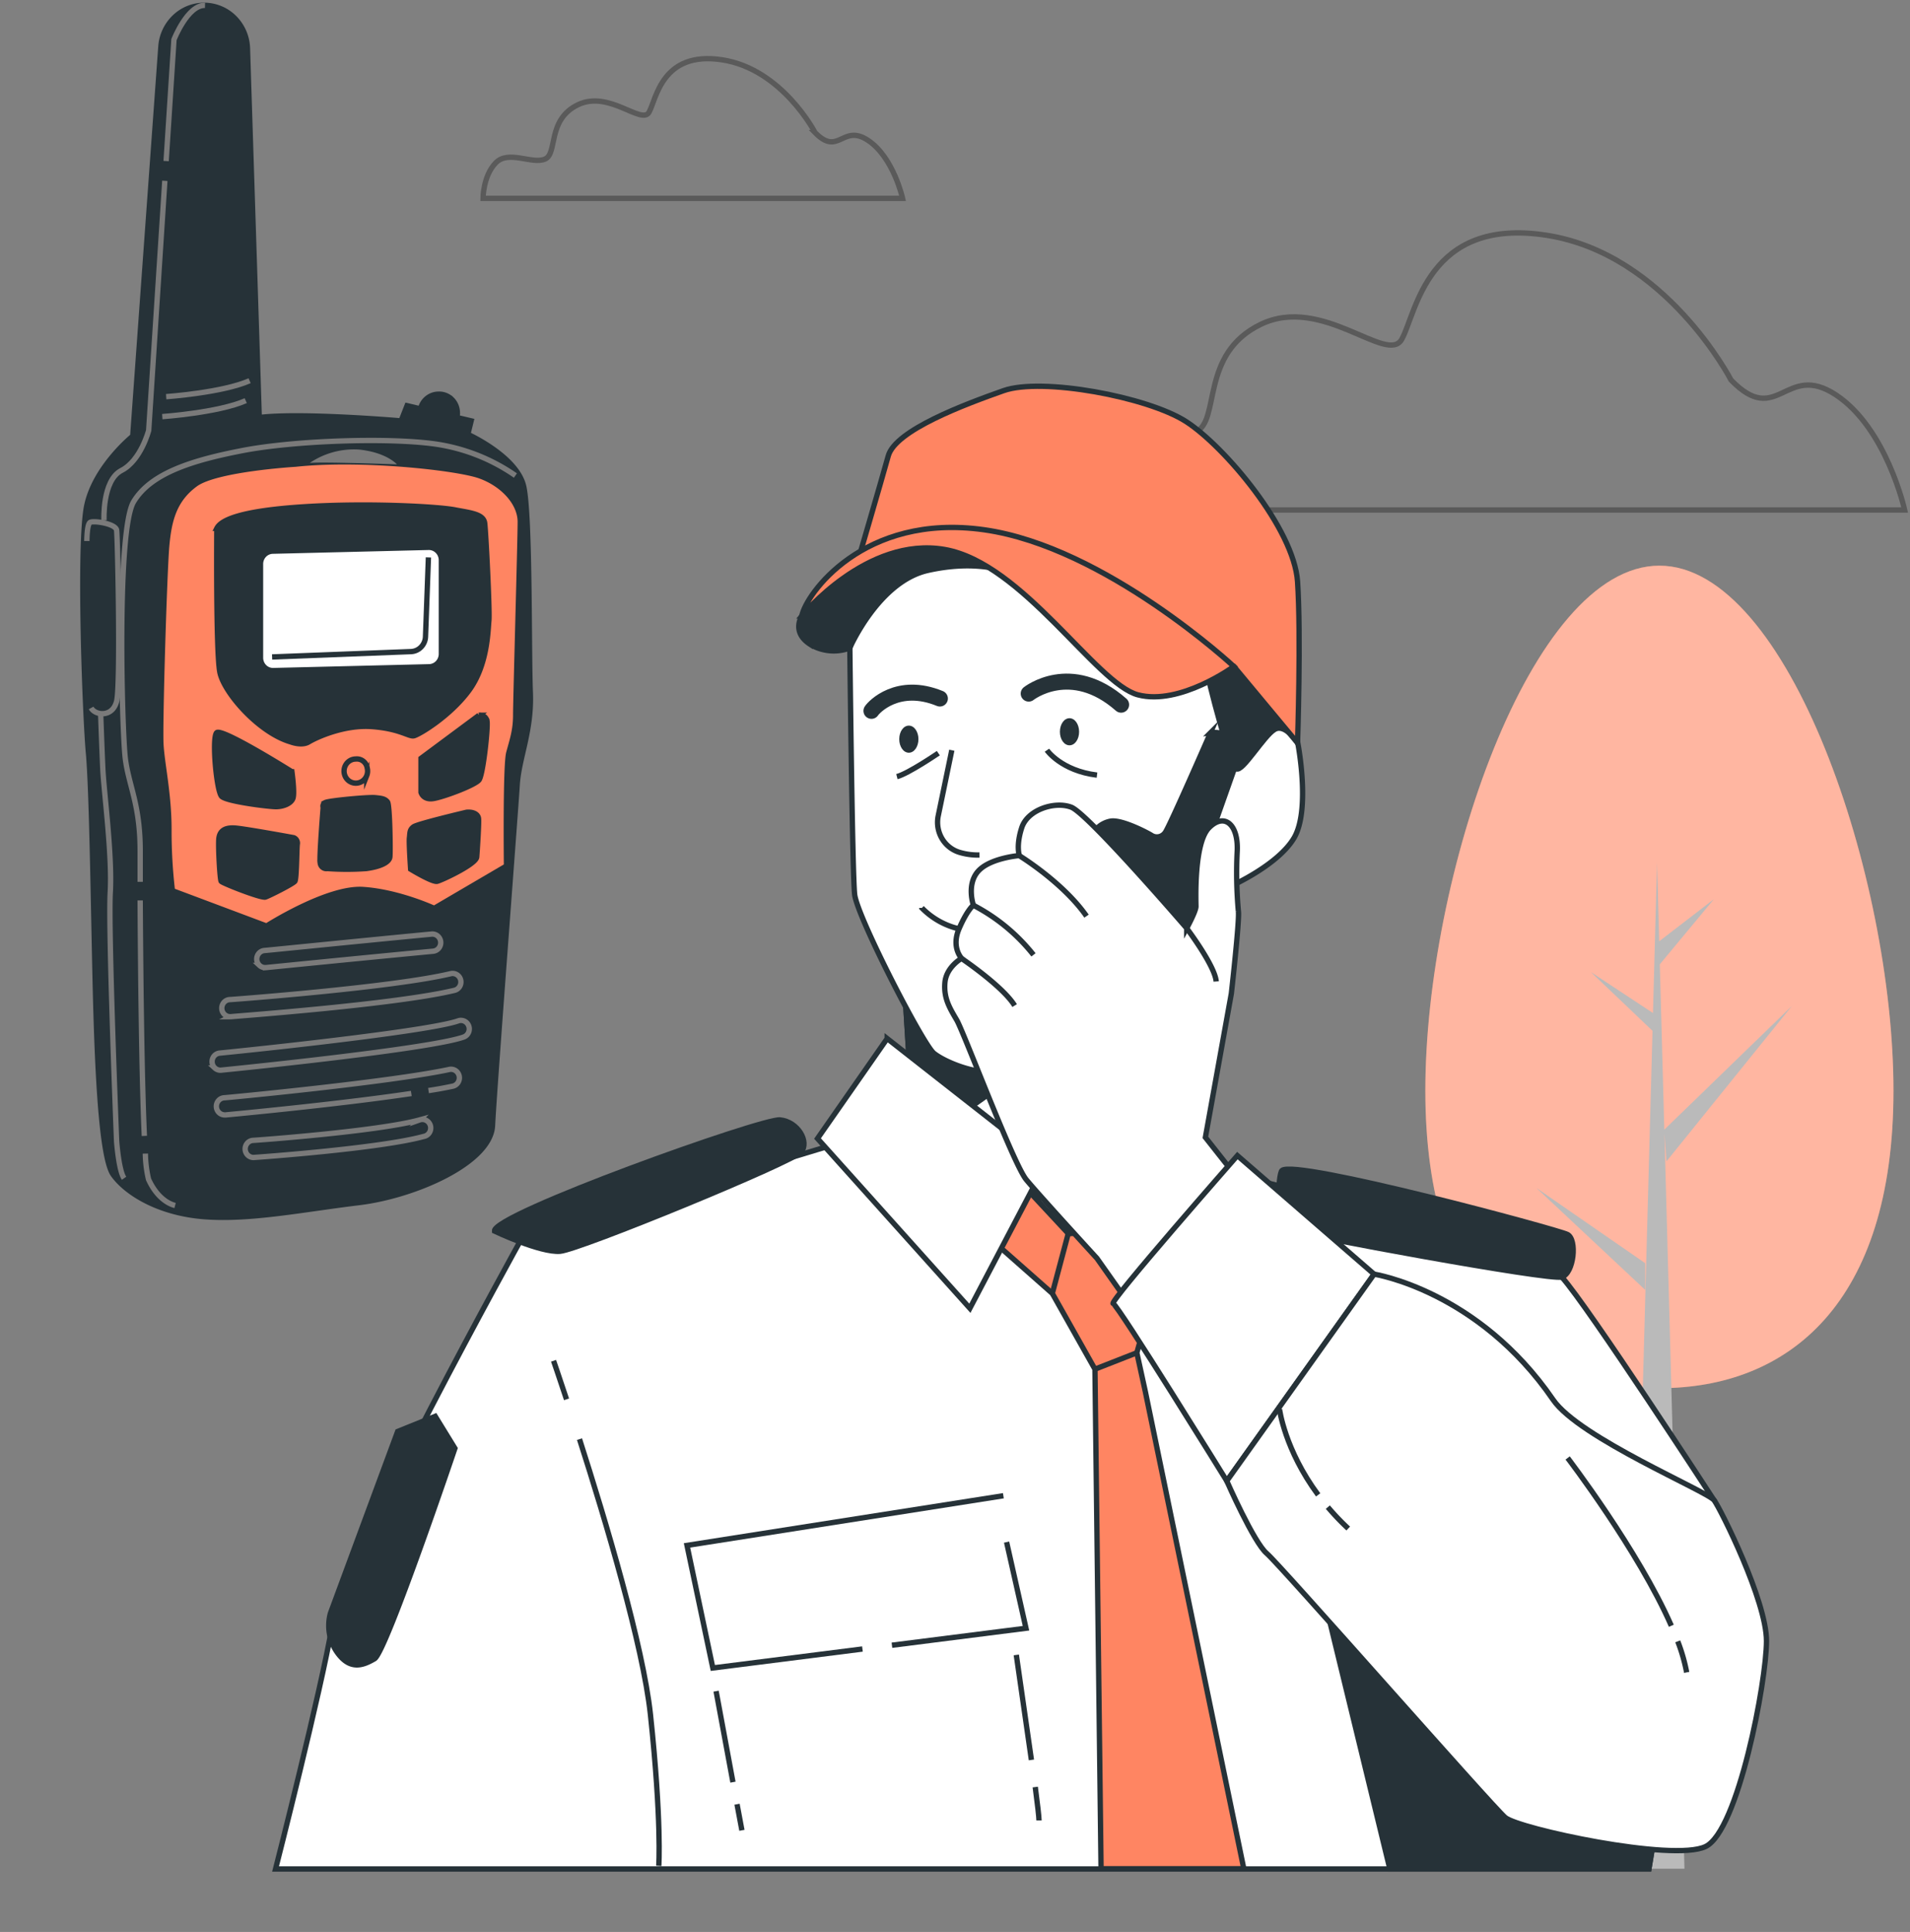 <svg width="358" height="362" fill="none" xmlns="http://www.w3.org/2000/svg"><rect width="100%" height="100%" fill="#808080" stroke="none"/><path d="M85.72 77.28a3.667 3.667 0 01-.505 2.043 3.534 3.534 0 01-1.535 1.4c-.637.3-1.347.396-2.037.277a3.47 3.47 0 01-1.838-.942 3.619 3.619 0 01-1.007-1.839 3.681 3.681 0 01.172-2.1 3.58 3.58 0 011.29-1.641 3.441 3.441 0 011.965-.616c.449-.012.895.067 1.313.233.419.165.802.414 1.126.731a3.5 3.5 0 01.767 1.119c.181.42.28.874.29 1.334z" fill="#263238" stroke="#263238" stroke-miterlimit="10"/><path d="M30.16 8.72l-5.278 73.004s-7.038 5.68-8.602 12.948c-1.564 7.268-.313 39.799.305 46.426.618 6.627.923 28.079 1.236 41.717.312 13.638.922 33.79 3.386 37.264 2.463 3.474 8.601 7.269 17.203 7.902 8.602.634 18.416-1.38 28.88-2.647 10.462-1.268 24.694-7.461 25.023-14.441.328-6.979 4.316-58.756 4.621-63.802.305-5.046 2.769-10.109 2.463-17.377-.304-7.268 0-32.852-1.227-38.508-1.228-5.656-10.479-9.82-10.479-9.82l.618-2.526-12.011-2.84-1.119 2.848s-18.595-1.605-26.587-.634L46.379 9.056a8.43 8.43 0 00-2.41-5.655 8.017 8.017 0 00-5.543-2.4 8.008 8.008 0 00-5.632 2.17 8.42 8.42 0 00-2.634 5.548z" fill="#263238" stroke="#263238" stroke-miterlimit="10"/><path d="M55.38 86.97s-14.858.883-18.768 3.755-4.95 6.619-5.38 11.697c-.43 5.078-1.29 33.341-1.072 37.096.22 3.754 1.502 9.274 1.502 15.892a96.256 96.256 0 00.649 11.488l17.65 6.619s11.4-7.285 18.079-6.843c6.678.441 13.34 3.53 13.34 3.53l13.56-7.943s-.219-18.772.43-21.195c.65-2.423 1.29-4.196 1.29-7.068s.86-32.675.86-36.213c0-3.538-3.229-7.06-7.53-8.608-4.3-1.549-22.341-3.53-34.61-2.207z" fill="#FF8562" stroke="#263238" stroke-miterlimit="10"/><path d="M58.07 86.738a14.757 14.757 0 019.29-2.495c5.137.553 7.037 2.768 7.037 2.768s-13.645-.506-16.328-.273z" fill="#7A7A7A"/><path d="M40.64 98.996s-.189 23.097.562 26.94c.75 3.842 7.32 11.36 13.294 13.084 0 0 2.056.803 3.37 0 1.314-.802 6.569-3.265 11.824-2.88 5.255.385 6.936 1.926 7.874 1.733.939-.192 6.757-3.658 10.315-8.472 3.558-4.813 3.566-11.351 3.753-13.084.188-1.733-.563-16.55-.782-18.283-.218-1.733-2.627-1.926-5.622-2.503-2.995-.578-15.945-1.348-28.151-.578-12.207.77-15.687 2.543-16.438 4.043zm49.147 35.026l-10.878 8.079v6.354s.376 1.54 2.44 1.155c2.065-.385 7.687-2.503 8.438-3.466.75-.962 1.69-9.627 1.501-10.966a1.348 1.348 0 00-.51-.907 1.29 1.29 0 00-.47-.229 1.286 1.286 0 00-.521-.02zm-35.072 10.582s.563 4.011.187 5.006c-.375.995-1.876 1.54-3.19 1.54s-9.196-.963-10.166-1.925c-.97-.963-1.869-10.967-.938-11.93.93-.962 14.107 7.309 14.107 7.309zm5.865 6.691s-.782 9.627-.556 10.429a1.192 1.192 0 00.451.803 1.133 1.133 0 00.879.216c2.429.174 4.867.174 7.296 0 2.541-.337 4.308-1.132 4.426-2.158.117-1.027 0-9.756-.446-10.317-.446-.562-.993-.682-2.346-.803-1.353-.12-8.602.562-9.29.907a.712.712 0 00-.392.374.74.74 0 00-.022.549zm-5.529 5.671s-9.29-1.708-11.057-1.813c-1.767-.104-2.878.45-2.987 2.15-.11 1.701.218 7.493.445 7.83.227.337 7.515 3.209 8.29 2.953.774-.257 5.2-2.495 5.528-2.953.328-.457.336-5.896.446-6.923a1.098 1.098 0 00-.104-.75 1.06 1.06 0 00-.56-.494zm32.398-4.765s-9.142 2.158-9.924 2.72c-.782.562-.664 1.139-.782 2.046-.117.906.227 5.896.227 5.896s4.09 2.495 4.974 2.271c.883-.225 7.296-3.209 7.405-4.541.11-1.332.446-6.466.336-7.26-.11-.795-1.024-1.244-2.236-1.132z" fill="#263238" stroke="#263238" stroke-miterlimit="10"/><path d="M68.838 143.954c.107.457.073.937-.098 1.373a2.25 2.25 0 01-.855 1.061 2.165 2.165 0 01-2.554-.125 2.263 2.263 0 01-.753-1.139 2.315 2.315 0 01.03-1.376c.15-.445.43-.83.802-1.104a2.168 2.168 0 011.277-.422 1.925 1.925 0 011.418.419c.401.323.664.794.733 1.313v0z" stroke="#263238" stroke-miterlimit="10"/><path d="M80.442 124.941l-29.207.714a2.306 2.306 0 01-1.7-.682 2.41 2.41 0 01-.524-.789 2.456 2.456 0 01-.185-.936v-17.569c0-.629.24-1.233.668-1.683a2.322 2.322 0 011.624-.724l29.215-.714c.312-.007.623.049.914.167.291.117.556.294.78.518.224.224.401.492.523.788.121.295.183.613.183.934v17.569c0 .629-.24 1.232-.667 1.682a2.32 2.32 0 01-1.624.725z" fill="#fff" stroke="#263238" stroke-miterlimit="10"/><path d="M49.765 181.307c-.415.02-.82-.13-1.128-.417a1.634 1.634 0 01-.105-2.269 1.55 1.55 0 011.084-.523c.18 0 18.486-1.854 31.28-3.073.414-.039.828.092 1.148.365a1.64 1.64 0 01.205 2.269 1.557 1.557 0 01-1.064.575c-12.809 1.211-31.108 3.048-31.28 3.064l-.14.009zm-6.577 9.201a1.54 1.54 0 01-1.122-.43 1.622 1.622 0 01-.496-1.118 1.63 1.63 0 01.419-1.151 1.55 1.55 0 011.09-.51c.305 0 30.693-2.27 41.445-4.869.397-.081.81-.001 1.15.224.34.225.583.576.676.98.093.405.03.83-.176 1.187-.207.358-.54.619-.93.729-10.948 2.656-40.664 4.814-41.915 4.95l-.14.008zm-1.798 10.02c-.415.02-.82-.129-1.128-.416a1.623 1.623 0 01-.51-1.112 1.63 1.63 0 01.405-1.157 1.55 1.55 0 011.084-.524c13.38-1.34 39.936-4.324 44.683-6.049a1.528 1.528 0 011.169.095c.363.186.641.509.776.902a1.64 1.64 0 01-.053 1.201 1.582 1.582 0 01-.852.827c-6.256 2.286-43.791 6.057-45.418 6.217l-.156.016zm35.705 4.365c-13.56 2.029-33.735 3.915-34.76 4.011h-.148a1.544 1.544 0 01-1.126-.419 1.623 1.623 0 01-.508-1.113 1.63 1.63 0 01.408-1.156c.28-.315.67-.502 1.086-.521.305 0 30.747-2.88 42.086-5.287a1.531 1.531 0 011.227.183c.181.114.338.266.46.445a1.628 1.628 0 01.252 1.245 1.624 1.624 0 01-.25.596 1.586 1.586 0 01-.46.446 1.55 1.55 0 01-.596.222 74.138 74.138 0 01-4.449.802m-32.75 12.539a1.542 1.542 0 01-1.12-.433 1.624 1.624 0 01-.494-1.119 1.63 1.63 0 01.422-1.15 1.548 1.548 0 011.09-.507c.235 0 23.265-1.652 31.194-3.835a1.535 1.535 0 011.25.103c.19.105.358.248.49.423a1.62 1.62 0 01.315 1.245 1.593 1.593 0 01-.678 1.082 1.53 1.53 0 01-.595.244c-8.226 2.262-30.834 3.875-31.795 3.939l-.079.008zM16.28 101.379s0-3.073.594-3.482c.595-.41 4.786.209 4.982 1.436.195 1.227.782 29.041 0 32.09-.782 3.048-3.989 2.655-4.778 1.227" stroke="#7A7A7A" stroke-miterlimit="10"/><path d="M18.876 133.894s.196 5.928.399 10.22c.203 4.292 1.79 16.158 1.392 23.113-.399 6.956 1.189 46.595 1.189 46.595s.398 5.519 1.4 6.955m3.988-4.621c.028 1.622.227 3.236.594 4.814 1.392 3.073 3.386 4.501 4.981 4.91m-6.545-57.161c.07 12.427.266 32.78.782 44.124m69.55-123.738a35.148 35.148 0 00-15.17-5.93c-8.97-1.227-26.315-.609-35.878 1.228-9.564 1.837-17.298 4.268-20.512 9.611-3.214 5.343-2.19 42.945-1.564 48.063.626 5.118 2.792 8.584 2.792 17.377v5.776" stroke="#7A7A7A" stroke-miterlimit="10"/><path d="M32.623 170.292s-.398 46.627-.398 49.29c0 2.663 2.588 5.72 7.773 6.338 5.184.617 21.113-1.019 31.694-2.656M51 123.096l26.025-1.003a2.797 2.797 0 001.899-.846 2.94 2.94 0 00.83-1.946l.547-14.857" stroke="#263238" stroke-miterlimit="10"/><path d="M31.138 30.18l1.47-22.76S35.134.936 38.426 1M19.494 97.496s-.367-7.477 3.277-9.346c3.644-1.87 5.098-7.501 5.098-7.501l3.026-46.771m.251 40.449s10.572-.746 15.64-2.992m-16.368 6.731s10.565-.746 15.64-2.993" stroke="#7A7A7A" stroke-miterlimit="10"/><path opacity=".3" d="M324.454 71.206s-12.207-23.65-34.58-27.124c-22.372-3.473-24.413 14.61-27.127 19.479-2.713 4.87-14.912-8.351-26.439-2.784-11.526 5.568-7.46 18.083-12.207 20.169-4.746 2.085-13.559-3.506-18.33 1.395-4.77 4.902-4.691 13.214-4.691 13.214H357s-3.394-15.3-12.887-21.565c-9.493-6.265-10.878 6.266-19.659-2.784zM152.768 24.845s-6.154-11.922-17.438-13.639c-11.284-1.716-12.309 7.365-13.677 9.82-1.369 2.455-7.523-4.204-13.333-1.396-5.81 2.808-3.761 9.114-6.154 10.172-2.393 1.06-6.843-1.756-9.236.698-2.392 2.455-2.392 6.667-2.392 6.667h78.636s-1.704-7.718-6.49-10.878c-4.786-3.161-5.474 3.12-9.916-1.444z" stroke="#000" stroke-miterlimit="10"/><path d="M354.904 204.363c0 39.847-19.643 55.748-43.877 55.748s-43.87-15.901-43.87-55.748c0-39.848 19.644-98.372 43.87-98.372s43.877 58.532 43.877 98.372z" fill="#FF8562"/><path opacity=".4" d="M354.904 204.363c0 39.847-19.643 55.748-43.877 55.748s-43.87-15.901-43.87-55.748c0-39.848 19.644-98.372 43.87-98.372s43.877 58.532 43.877 98.372z" fill="#fff"/><path d="M305.475 350.155h10.252l-3.754-137.753.391 5.198 23.483-29.097-23.897 23.161-.845-30.975 10.119-12.186-10.236 7.87-.399-14.689-.766 28.134-11.644-7.677 11.558 11.007-4.262 157.007z" fill="#BABABA"/><path d="M308.368 236.694l-20.378-14.088 20.378 19.094v-5.006z" fill="#BABABA"/><path d="M157.288 214.167l-59.564 17.994s-33.422 60.281-35.463 72.403c-2.041 12.122-10.612 45.64-10.612 45.64h257.415s8.602-51.89 9.384-59.006 2.854-10.044 2.854-10.044-23.663-36.414-28.558-41.853-66.469-20.505-66.469-20.505-26.517-6.282-37.942-7.951c-11.425-1.668-31.045 3.322-31.045 3.322z" fill="#fff" stroke="#263238" stroke-miterlimit="10"/><path d="M310.777 339.774l-13.349-29.242-28.441-13.951-20.988 2.11 12.511 51.512h48.546s.72-4.235 1.721-10.429z" fill="#263238" stroke="#263238" stroke-miterlimit="10"/><path d="M169.55 184.868l1.22 19.671 21.622 16.527 11.307 20.024 9.095-19.391 9.79-11.295 2.854-35.58-55.888 10.044z" fill="#fff" stroke="#263238" stroke-miterlimit="10"/><path d="M170.77 204.54l7.319 5.599 21.63-15.314-3.081-11.858-6.334-1.829-20.754 3.731 1.22 19.671z" fill="#263238" stroke="#263238" stroke-miterlimit="10"/><path d="M184.017 230.685l13.223 11.672 7.992 14.192 1.142 93.606h26.759l-18.447-89.354-1.603-7.325 6.6-23.425-19.456 1.083-10.987-11.809-5.223 11.36z" fill="#FF8562" stroke="#263238" stroke-miterlimit="10"/><path d="M205.232 256.549l7.851-3.073m-15.843-11.119l2.987-11.223 18.385-1.284" stroke="#263238" stroke-miterlimit="10"/><path d="M166.289 194.6l-13.059 18.733 28.558 31.809 14.279-27.205-29.778-23.337z" fill="#fff" stroke="#263238" stroke-miterlimit="10"/><path d="M240.288 219.325c-.727.658-1.227 10.092.923 11.039 2.15.946 49.265 9.627 51.533 8.913 2.268-.714 2.901-7.02 1.056-7.967-1.846-.946-51.048-14.191-53.512-11.985z" fill="#263238" stroke="#263238" stroke-miterlimit="10"/><path d="M159.29 121.419s.454 42.014.899 46.161c.446 4.148 12.825 28.159 14.858 29.78 2.033 1.62 7.648 3.923 11.472 3.457 3.824-.465 25.876-11.311 31.944-15.459 6.068-4.148 12.379-19.39 12.379-19.39s8.774-3.923 11.73-9.002c2.956-5.078.899-16.614.672-17.769l-.227-1.156s-1.345-12.234-2.924-15.924c-1.58-3.69-22.498-17.313-38.02-22.158-15.523-4.846-30.146-2.078-35.542 6.001a53.928 53.928 0 00-7.241 15.459z" fill="#fff" stroke="#263238" stroke-miterlimit="10"/><path d="M196.231 140.568s2.675 3.851 9.384 4.669m-29.739-4.115s-5.623 3.843-7.765 4.396" stroke="#263238" stroke-miterlimit="10"/><path d="M243.205 139.213s-2.252-3.699-4.277-2.544c-2.026 1.156-6.069 8.079-7.195 7.389-1.126-.69-5.176-15.924-5.849-19.847-.672-3.923 2.471-3.466 4.497-1.605 2.025 1.861 12.824 14.513 12.824 16.607z" fill="#263238" stroke="#263238" stroke-miterlimit="10"/><path d="M231.28 124.885l11.925 14.328s.673-20.313 0-30.237c-.672-9.924-13.724-25.391-20.926-30.004-7.202-4.613-26.994-8.311-34.188-5.768-7.195 2.543-20.254 7.38-21.599 12.226-1.345 4.846-6.076 20.987-6.076 20.987s15.296-6.924 24.969-3.209c9.673 3.714 36.448 17.77 37.801 18.692 1.353.923 8.094 2.985 8.094 2.985z" fill="#FF8562" stroke="#263238" stroke-miterlimit="10"/><path d="M150.289 115.418s-2.025 3 1.564 5.311a8.568 8.568 0 003.635 1.198 8.513 8.513 0 003.786-.508s5.404-12.459 14.624-14.537c9.219-2.078 14.67.241 14.67.241s-8.547-6.924-16.876-6.466c-8.328.457-19.823 10.838-21.403 14.761z" fill="#263238" stroke="#263238" stroke-miterlimit="10"/><path d="M150.289 115.418s12.152-15.002 26.776-12.459c14.623 2.543 28.347 25.158 36.221 27.236 7.875 2.078 17.986-5.311 17.986-5.311s-24.07-22.39-46.794-25.615c-22.725-3.225-33.508 12.226-34.189 16.149z" fill="#FF8562" stroke="#263238" stroke-miterlimit="10"/><path d="M178.402 140.577l-2.542 12.274a5.992 5.992 0 00.738 4.335 5.727 5.727 0 003.469 2.588c1.147.32 2.332.466 3.519.434m-10.799 9.915a14.253 14.253 0 006.976 3.923 15.932 15.932 0 0011.933-2.744" stroke="#263238" stroke-miterlimit="10"/><path d="M172.146 138.499c0 1.404-.782 2.543-1.799 2.543-1.016 0-1.798-1.139-1.798-2.543 0-1.404.782-2.535 1.798-2.535 1.017 0 1.799 1.139 1.799 2.535zm30.114-1.38c0 1.404-.782 2.535-1.798 2.535-1.017 0-1.799-1.131-1.799-2.535 0-1.404.782-2.543 1.799-2.543 1.016 0 1.798 1.139 1.798 2.543z" fill="#263238"/><path d="M163.341 133.196c.445-.698 4.95-5.544 12.824-2.311m16.649-.922s7.875-6.234 17.321 2.078" stroke="#263238" stroke-width="3" stroke-miterlimit="10" stroke-linecap="round"/><path d="M204.638 156.565a4.983 4.983 0 011.486-1.804 4.827 4.827 0 012.126-.908c2.229-.288 7.234 2.407 7.648 2.712.413.24.897.314 1.36.207a1.91 1.91 0 001.143-.785c.836-1.139 8.484-18.684 8.484-18.684a5.851 5.851 0 013.33.548 6.048 6.048 0 012.512 2.308l-8.071 22.824s1.119 4.011.423 5.985c-.696 1.973-4.591 6.707-4.591 6.707l-15.85-19.11z" fill="#263238" stroke="#263238" stroke-miterlimit="10"/><path d="M222.428 173.934s-18.557-21.533-21.646-22.688c-3.089-1.155-8.171.449-9.274 3.851-1.103 3.401-.446 5.214-.446 5.214s-5.521.45-7.734 2.945c-2.213 2.495-.883 6.345-.883 6.345s-1.173.907-2.682 4.421c-1.51 3.514.477 5.551.477 5.551s-2.87 1.605-3.128 4.533c-.258 2.928.883 4.757 2.213 7.028 1.329 2.27 10.603 26.963 13.035 29.908 2.432 2.944 13.247 14.737 13.247 14.737l7.515 10.646 21.208-22.664-8.399-10.646 4.864-26.947s1.564-13.823 1.322-15.411a80.67 80.67 0 01-.219-11.328c.219-4.99-2.432-7.22-5.302-4.308-2.87 2.912-2.432 13.823-2.432 14.729 0 .907-1.736 4.084-1.736 4.084z" fill="#fff" stroke="#263238" stroke-miterlimit="10"/><path d="M222.428 173.934s5.302 7.019 5.528 9.972m-36.894-23.57s8.172 4.982 12.59 11.328m-21.207-2.038a34.86 34.86 0 0111.268 9.29m-13.473.682s7.733 5.215 9.939 8.825" stroke="#263238" stroke-miterlimit="10"/><path d="M231.929 216.533s-24.171 27.501-23.288 27.726c.884.225 21.302 33.237 21.302 33.237l27.612-38.748-25.626-22.215z" fill="#fff" stroke="#263238" stroke-miterlimit="10"/><path d="M229.943 277.496s5.075 11.56 7.507 13.598c2.432 2.038 42.227 47.373 44.69 49.466 2.464 2.094 31.413 8.368 37.536 5.44 6.123-2.929 11.425-30.975 11.425-38.508 0-7.533-8.571-24.677-9.799-26.362-1.227-1.685-25.297-11.713-30.184-18.837-14.076-20.521-33.563-23.546-33.563-23.546l-27.612 38.749z" fill="#fff" stroke="#263238" stroke-miterlimit="10"/><path d="M314.468 307.548a33.17 33.17 0 011.673 5.816l-1.673-5.816z" fill="#fff"/><path d="M314.468 307.548a33.17 33.17 0 011.673 5.816" stroke="#263238" stroke-miterlimit="10"/><path d="M293.831 273.188s13.255 17.336 19.432 31.44l-19.432-31.44z" fill="#fff"/><path d="M293.831 273.188s13.255 17.336 19.432 31.44" stroke="#263238" stroke-miterlimit="10"/><path d="M248.882 282.398a46.609 46.609 0 003.824 4.011l-3.824-4.011z" fill="#fff"/><path d="M248.882 282.398a46.609 46.609 0 003.824 4.011" stroke="#263238" stroke-miterlimit="10"/><path d="M239.827 264.058s.954 7.549 7.241 16.045l-7.241-16.045z" fill="#fff"/><path d="M239.827 264.058s.954 7.549 7.241 16.045" stroke="#263238" stroke-miterlimit="10"/><path d="M92.68 230.669s8.602 4.099 12.301 3.787c3.699-.313 43.666-16.727 45.207-18.621 1.54-1.893-.618-5.671-3.996-5.992-3.378-.321-53.809 17.681-53.512 20.826z" fill="#263238" stroke="#263238" stroke-miterlimit="10"/><path d="M108.617 269.658c4.895 15.243 11.902 38.685 13.294 51.569 2.15 20.192 1.564 28.391 1.564 28.391m-19.722-94.641s.954 2.751 2.432 7.22" stroke="#263238" stroke-miterlimit="10"/><path d="M74.538 268.222l7.038-2.84 3.691 6.001s-12.91 38.171-15.069 39.43c-2.158 1.26-4.606 2.215-7.038-1.259a8.677 8.677 0 01-1.415-3.488 8.767 8.767 0 01.188-3.773l12.605-34.071z" fill="#263238" stroke="#263238" stroke-miterlimit="10"/><path d="M167.18 308.278l25.126-3.185-3.637-16.141" fill="#fff"/><path d="M167.18 308.278l25.126-3.185-3.637-16.141" stroke="#263238" stroke-miterlimit="10"/><path d="M188.067 280.264l-59.298 9.306 4.841 22.968 28.042-3.554" fill="#fff"/><path d="M188.067 280.264l-59.298 9.306 4.841 22.968 28.042-3.554" stroke="#263238" stroke-miterlimit="10"/><path d="M194.042 334.848c.422 3.209.703 5.616.703 6.25l-.703-6.25z" fill="#fff"/><path d="M194.042 334.848c.422 3.209.703 5.616.703 6.25" stroke="#263238" stroke-miterlimit="10"/><path d="M190.491 310.091s1.564 10.79 2.831 19.679l-2.831-19.679z" fill="#fff"/><path d="M190.491 310.091s1.564 10.79 2.831 19.679m-55.177 8.296l.915 4.893m-4.84-26.073l3.159 17.048" stroke="#263238" stroke-miterlimit="10"/></svg>
